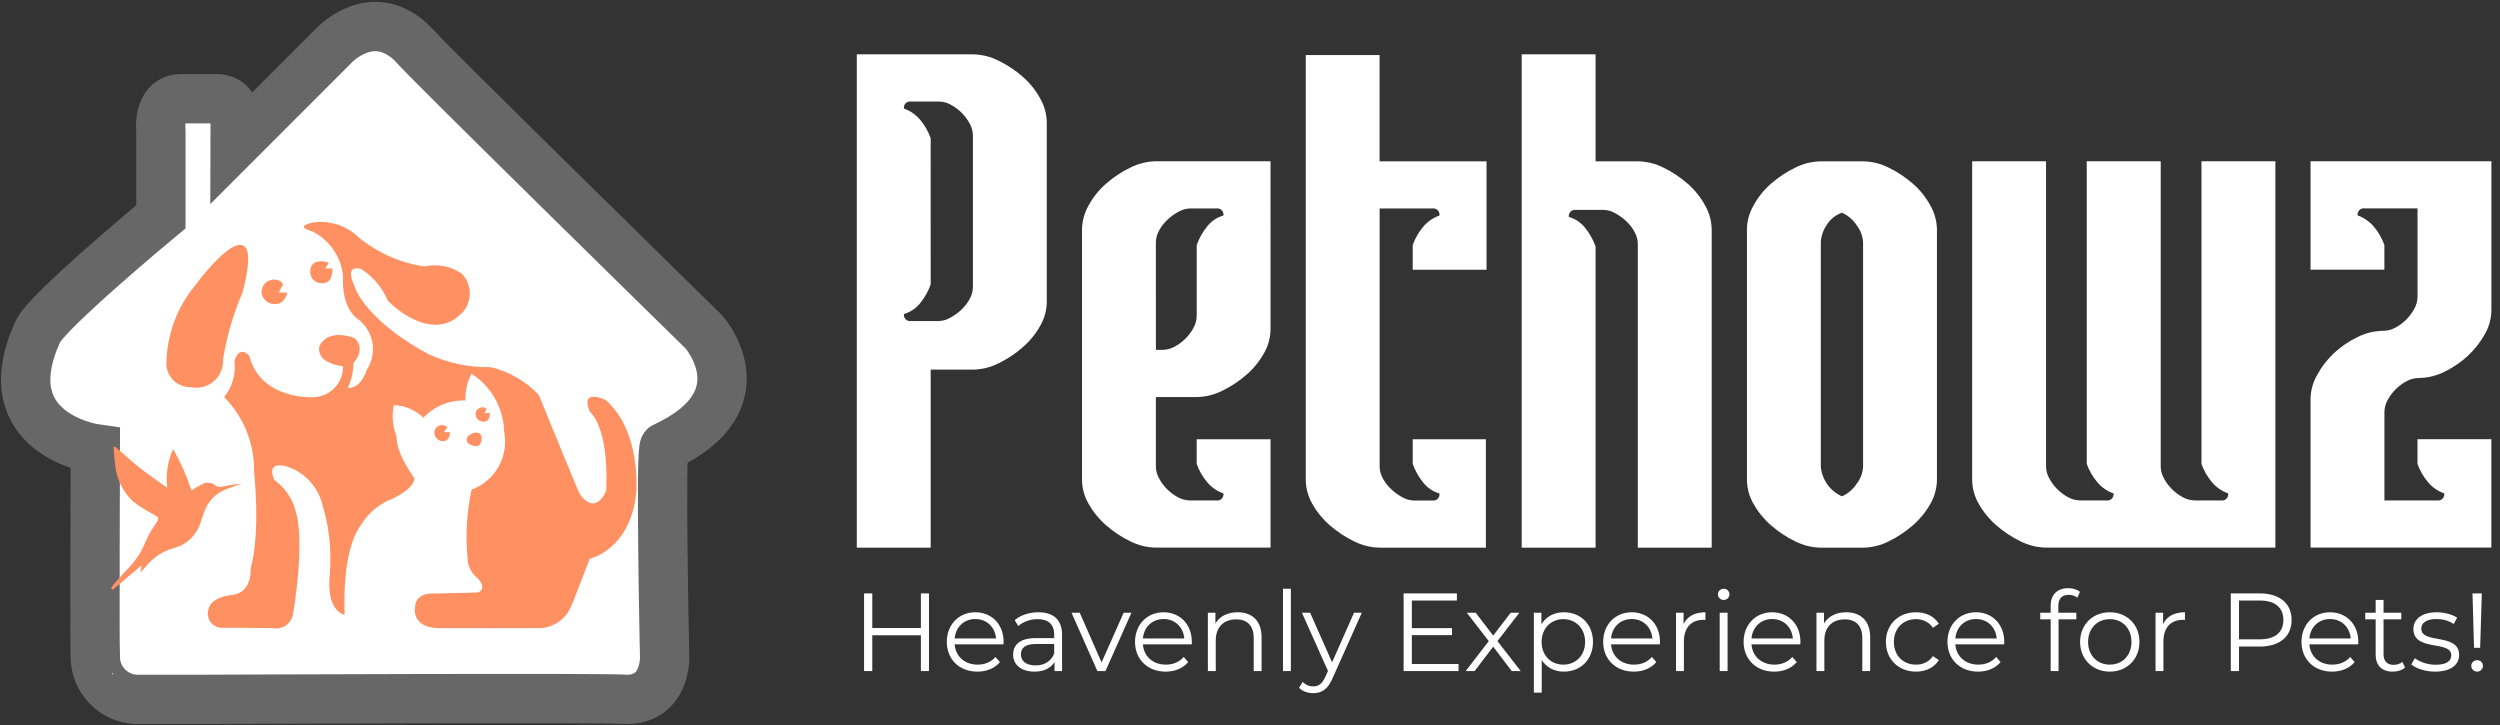<svg width="424" height="123" viewBox="0 0 424 123" fill="none" xmlns="http://www.w3.org/2000/svg">
<rect x="0" y="0" width="424" height="123" fill="#333333" stroke="none"/>
<path d="M34.95 118.612H23.02C21.193 118.518 19.468 117.736 18.196 116.422C16.924 115.109 16.197 113.36 16.162 111.532C16.047 111.651 16.162 76.115 16.162 76.115C16.162 76.115 -1.488 73.644 6.376 56.327C7.631 53.053 27.288 36.766 27.288 36.766V22.259C27.288 22.259 26.615 16.862 30.657 16.747H36.959C36.959 16.747 40.109 16.747 39.887 20.572C39.9 21.272 39.887 24.474 39.887 24.474L56.669 7.686C56.669 7.686 63.336 0.52 70.262 7.686C70.262 8.18 119.415 56.327 119.415 56.327C119.415 56.327 129.595 67.903 112.721 75.776C111.941 75.101 112.721 111.534 112.721 111.534C112.721 111.534 112.916 118.917 105.823 118.614C105.509 118.304 34.95 118.612 34.95 118.612Z" fill="white" stroke="#676767" stroke-width="8.364"/>
<path d="M47.988 48.33C47.947 48.33 47.286 49.613 47.286 49.613H48.724C48.724 49.613 48.342 51.634 46.669 51.559C46.109 51.595 45.554 51.413 45.125 51.05C44.696 50.688 44.423 50.171 44.366 49.613C44.351 49.312 44.405 49.014 44.517 48.734C44.629 48.455 44.801 48.202 45.019 47.995C45.237 47.788 45.498 47.631 45.783 47.534C46.068 47.437 46.37 47.401 46.669 47.432C46.74 47.434 47.827 47.481 47.988 48.33Z" fill="#FF9062"/>
<path d="M55.768 44.605C55.801 44.605 55.139 45.518 55.139 45.518H56.381C56.381 45.518 56.545 48.184 54.6 48.028C54.103 48.056 53.616 47.886 53.244 47.556C52.872 47.226 52.646 46.762 52.615 46.265C52.615 46.192 52.48 44.648 53.861 44.383C54.504 44.235 55.176 44.315 55.768 44.605Z" fill="#FF9062"/>
<path d="M75.85 72.454C75.898 72.435 75.311 73.291 75.311 73.291H76.315C76.315 73.291 76.363 74.839 75.102 74.825C74.746 74.817 74.405 74.68 74.142 74.439C73.88 74.197 73.714 73.868 73.677 73.514C73.635 73.195 73.715 72.874 73.906 72.615C74.096 72.357 74.382 72.181 74.698 72.127C74.902 72.081 75.113 72.086 75.315 72.143C75.516 72.2 75.7 72.307 75.85 72.454Z" fill="#FF9062"/>
<path d="M82.517 69.306C82.552 69.284 82.14 70.115 82.14 70.115L83.039 69.989C83.039 69.989 83.277 71.368 82.147 71.514C81.826 71.555 81.502 71.476 81.235 71.293C80.968 71.11 80.778 70.836 80.701 70.522C80.622 70.243 80.655 69.944 80.791 69.689C80.928 69.433 81.159 69.241 81.435 69.152C81.613 69.083 81.806 69.061 81.996 69.088C82.185 69.115 82.365 69.19 82.517 69.306Z" fill="#FF9062"/>
<path d="M79.165 74.266C79.332 74.016 79.555 73.806 79.815 73.654C80.074 73.501 80.364 73.411 80.664 73.388C80.869 73.353 81.083 73.389 81.264 73.492C81.446 73.595 81.582 73.757 81.656 73.952C81.686 73.973 81.865 75.216 81.06 75.649C81.083 75.653 78.862 75.749 79.165 74.266Z" fill="#FF9062"/>
<path d="M58.433 104.272C58.56 104.272 57.662 93.816 61.271 88.962C62.547 86.884 64.495 85.306 66.793 84.49C66.858 84.36 70.139 82.979 70.281 81.145C70.409 81.145 67.186 77.195 67.254 73.977C66.573 72.31 66.412 70.477 66.793 68.717C68.674 68.772 70.467 69.533 71.812 70.849C72.722 69.878 73.829 69.116 75.059 68.611C76.29 68.105 77.611 67.871 78.939 67.922C78.862 66.342 79.224 64.772 79.985 63.385C81.649 64.459 83.025 65.926 83.988 67.657C84.951 69.388 85.475 71.329 85.511 73.309C85.894 75.323 85.546 77.406 84.535 79.189C83.523 80.972 81.91 82.337 79.985 83.04C79.148 86.888 78.923 90.844 79.311 94.762C79.332 95.41 79.497 96.047 79.797 96.622C80.097 97.198 80.523 97.698 81.043 98.086C81.103 98.116 82.689 99.848 81.043 100.48C81.076 100.509 73.622 100.662 73.622 100.662C73.622 100.662 70.358 100.33 70.387 103.145C70.358 103.055 69.823 106.376 74.185 106.526C74.25 106.558 91.764 106.526 91.764 106.526C92.917 106.441 94.021 106.024 94.942 105.324C95.862 104.624 96.561 103.672 96.951 102.583C97.058 102.543 100.01 94.764 100.01 94.764C100.01 94.764 107.184 93.216 107.954 83.042C107.864 83.042 108.725 73.234 102.824 67.924C102.824 67.826 98.299 65.69 100.006 69.795C100.092 69.881 103.257 72.279 102.824 83.044C103.004 82.954 101.122 87.825 98.303 83.726C98.127 83.555 91.372 66.887 91.372 66.977C89.179 64.659 86.362 63.025 83.261 62.274C79.541 62.352 75.853 61.565 72.49 59.974C72.825 60.058 63.861 55.791 60.438 49.378C60.609 49.292 57.794 44.763 61.255 45.614C63.246 46.894 64.807 48.74 65.739 50.916C65.653 50.999 73.001 58.52 78.298 53.135C79.181 52.233 79.679 51.022 79.679 49.76C79.679 48.498 79.181 47.286 78.298 46.384C77.379 45.768 76.347 45.343 75.26 45.139C74.172 44.934 73.056 44.952 71.976 45.192C67.517 44.539 63.351 42.573 60.013 39.545C59.015 38.779 57.872 38.226 56.652 37.918C55.432 37.609 54.161 37.555 52.919 37.754C52.919 37.838 49.757 38.351 52.919 39.216C54.305 39.9 55.506 40.911 56.415 42.161C57.324 43.411 57.913 44.865 58.134 46.394C58.306 46.566 57.533 51.352 60.434 53.922C61.132 54.391 61.734 54.993 62.198 55.694C62.663 56.396 62.983 57.184 63.142 58.01C63.301 58.836 63.292 59.686 63.121 60.51C62.95 61.333 62.62 62.114 62.145 62.809C62.145 62.895 61.293 65.884 58.98 65.801C59.607 64.469 59.936 63.019 59.944 61.547C59.944 61.547 62.169 59.273 60.181 57.387C60.164 57.331 55.695 55.504 54.164 58.735C54.198 58.703 53.269 61.487 58.179 62.117C58.205 63.427 57.728 64.698 56.848 65.67C55.968 66.641 54.752 67.24 53.446 67.344C53.475 67.403 44.245 68.018 42.288 60.356C42.288 60.356 40.615 58.334 39.76 61.251C39.896 62.332 39.811 63.43 39.51 64.477C39.21 65.525 38.7 66.5 38.011 67.344C41.261 70.613 43.086 75.033 43.088 79.642C43.002 79.642 44.298 89.604 42.529 96.371C42.439 96.371 42.943 100.215 39.637 100.874C39.739 100.874 35.651 101.025 35.3 103.555C35.223 103.913 35.225 104.282 35.312 104.638C35.398 104.993 35.565 105.324 35.798 105.605C36.031 105.887 36.327 106.113 36.66 106.265C36.992 106.417 37.352 106.49 37.717 106.482C37.77 106.431 46.217 106.535 46.217 106.535C46.608 106.615 47.01 106.614 47.401 106.533C47.792 106.451 48.165 106.292 48.492 106.063C48.818 105.833 49.095 105.539 49.304 105.199C49.513 104.859 49.648 104.479 49.705 104.084C49.753 103.952 51.731 92.272 50.211 86.91C49.683 84.688 48.373 82.728 46.519 81.394C46.519 81.346 44.951 78.363 48.34 79.017C49.839 79.448 51.2 80.255 52.298 81.362C53.396 82.468 54.195 83.838 54.614 85.34C55.831 89.28 56.277 93.418 55.929 97.527C55.95 97.422 55.072 103.191 58.433 104.272Z" fill="#FF9062"/>
<path d="M40.741 41.546C41.672 41.584 43.04 42.331 41.133 49.614C39.551 53.255 38.439 57.082 37.825 61.003C37.863 61.697 37.74 62.39 37.466 63.029C37.191 63.668 36.774 64.235 36.244 64.685C35.715 65.136 35.089 65.456 34.415 65.625C33.74 65.793 33.039 65.804 32.36 65.655C31.313 65.683 30.295 65.305 29.522 64.597C28.749 63.89 28.28 62.911 28.215 61.865C28.24 56.771 30.09 51.855 33.43 48.009C33.366 47.955 38.416 41.389 40.741 41.546Z" fill="#FF9062"/>
<path d="M18.848 99.734C19.017 99.461 19.202 99.198 19.402 98.946C20.136 98.122 20.893 97.315 21.635 96.498C22.98 95.161 24.033 93.559 24.728 91.794C25.196 90.727 25.774 89.711 26.453 88.764C27.036 87.8 27.024 87.811 26.01 87.223C24.808 86.606 23.662 85.885 22.585 85.069C20.75 83.338 19.645 80.973 19.492 78.456C19.373 77.592 19.335 76.718 19.262 75.848L19.494 75.716C20.895 76.933 22.254 78.202 23.707 79.352C25.161 80.502 26.754 81.573 28.36 82.73C28.09 80.488 28.438 78.215 29.368 76.157C30.628 78.396 31.671 80.749 32.484 83.185C33.082 82.784 33.704 82.419 34.345 82.091C34.697 81.907 35.097 81.834 35.492 81.882C35.887 81.93 36.257 82.096 36.555 82.359C36.849 82.555 37.206 82.63 37.553 82.568C38.688 82.314 39.837 82.128 40.995 82.012C40.054 82.353 39.098 82.665 38.172 83.045C37.335 83.388 36.584 83.91 35.97 84.574C35.356 85.237 34.894 86.026 34.617 86.886C34.435 87.39 34.238 87.888 34.075 88.398C33.77 89.533 33.161 90.562 32.313 91.375C31.466 92.188 30.412 92.753 29.265 93.01C27.473 93.558 25.887 94.635 24.716 96.098L23.816 97.091C23.906 96.581 23.952 96.315 24.025 95.864C22.306 97.327 20.715 98.67 19.124 100.019L18.848 99.734Z" fill="#FF9062"/>
<path d="M145.312 9.22H165.005C166.52 9.241 168.01 9.608 169.36 10.295C170.825 11.008 172.189 11.91 173.417 12.98C174.625 14.026 175.636 15.279 176.401 16.681C177.108 17.898 177.497 19.272 177.535 20.678V51.231C177.514 52.658 177.124 54.056 176.401 55.288C175.625 56.665 174.615 57.897 173.417 58.928C172.19 59.999 170.825 60.902 169.36 61.613C168.01 62.3 166.52 62.668 165.005 62.688H157.843V92.882H145.312V9.22ZM157.843 48.245C157.44 49.367 156.856 50.415 156.113 51.348C155.407 52.268 154.424 52.938 153.309 53.257C153.284 53.42 153.298 53.586 153.349 53.742C153.4 53.898 153.487 54.04 153.604 54.156C153.72 54.272 153.862 54.359 154.018 54.41C154.175 54.461 154.341 54.474 154.503 54.449H159.156C159.847 54.435 160.523 54.25 161.126 53.912C161.82 53.54 162.462 53.078 163.035 52.538C163.613 52.006 164.097 51.38 164.467 50.687C164.806 50.086 164.991 49.41 165.005 48.719V22.944C164.99 22.254 164.805 21.578 164.467 20.977C163.735 19.608 162.614 18.486 161.245 17.754C160.603 17.404 159.885 17.219 159.154 17.217H154.501C154.338 17.191 154.172 17.205 154.016 17.256C153.859 17.307 153.717 17.394 153.601 17.511C153.484 17.627 153.397 17.769 153.346 17.925C153.295 18.082 153.282 18.248 153.307 18.411C154.404 18.799 155.374 19.48 156.111 20.381C156.861 21.286 157.446 22.316 157.84 23.423L157.843 48.245Z" fill="white"/>
<path d="M215.487 55.881C215.467 57.308 215.077 58.706 214.354 59.938C213.578 61.315 212.568 62.547 211.37 63.578C210.142 64.648 208.778 65.551 207.313 66.263C205.962 66.949 204.472 67.317 202.957 67.338H196.036V79.151C196.049 79.842 196.234 80.519 196.573 81.121C197.304 82.49 198.426 83.612 199.795 84.343C200.437 84.693 201.156 84.878 201.887 84.88H206.297C206.459 84.906 206.626 84.892 206.782 84.841C206.938 84.79 207.081 84.703 207.197 84.587C207.313 84.47 207.401 84.328 207.452 84.172C207.503 84.015 207.516 83.849 207.491 83.686C206.393 83.301 205.423 82.621 204.687 81.721C203.936 80.816 203.35 79.786 202.957 78.678V74.496H215.487V92.875H196.04C194.525 92.854 193.035 92.487 191.684 91.8C190.219 91.088 188.855 90.185 187.627 89.115C186.429 88.085 185.419 86.853 184.643 85.476C183.921 84.245 183.53 82.847 183.51 81.42V38.815C183.546 37.408 183.936 36.033 184.643 34.817C185.408 33.415 186.419 32.162 187.627 31.118C188.855 30.048 190.219 29.145 191.684 28.433C193.032 27.745 194.52 27.375 196.033 27.352H215.481L215.487 55.881ZM196.04 59.342H197.115C197.845 59.338 198.564 59.154 199.206 58.804C200.575 58.072 201.696 56.951 202.428 55.582C202.767 54.979 202.95 54.303 202.963 53.612V41.559C203.365 40.436 203.949 39.387 204.693 38.455C205.399 37.535 206.382 36.865 207.497 36.546C207.522 36.384 207.509 36.217 207.458 36.061C207.407 35.904 207.32 35.762 207.203 35.646C207.087 35.53 206.945 35.442 206.788 35.391C206.632 35.34 206.466 35.327 206.303 35.352H201.882C201.191 35.366 200.515 35.55 199.913 35.89C199.219 36.261 198.578 36.722 198.005 37.261C197.427 37.793 196.943 38.417 196.573 39.11C196.235 39.712 196.05 40.389 196.036 41.08L196.04 59.342Z" fill="white"/>
<path d="M233.977 9.343V27.364H252.117V45.743H239.596V41.561C239.99 40.453 240.576 39.423 241.327 38.518C242.064 37.617 243.034 36.936 244.131 36.549C244.157 36.386 244.143 36.22 244.092 36.063C244.041 35.907 243.954 35.765 243.837 35.648C243.721 35.532 243.579 35.445 243.422 35.394C243.266 35.343 243.1 35.329 242.937 35.355H233.987V79.157C234.001 79.848 234.186 80.525 234.525 81.127C234.895 81.82 235.379 82.446 235.957 82.978C236.53 83.517 237.172 83.979 237.866 84.35C238.468 84.688 239.144 84.873 239.834 84.887H242.937C243.1 84.912 243.266 84.899 243.422 84.848C243.579 84.797 243.721 84.71 243.837 84.593C243.954 84.477 244.041 84.335 244.092 84.178C244.143 84.022 244.157 83.856 244.131 83.693C243.015 83.374 242.032 82.703 241.327 81.782C240.583 80.85 239.998 79.803 239.596 78.68V74.498H252.006V92.879H233.985C232.47 92.859 230.98 92.491 229.629 91.804C228.164 91.093 226.8 90.19 225.572 89.119C224.373 88.09 223.364 86.858 222.588 85.481C221.865 84.25 221.475 82.852 221.455 81.424V9.343H233.977Z" fill="white"/>
<path d="M270.61 41.8V92.88H258.08V9.22H270.61V27.361H277.772C279.287 27.381 280.777 27.749 282.128 28.436C283.592 29.148 284.956 30.051 286.185 31.121C287.393 32.166 288.403 33.418 289.169 34.82C289.875 36.037 290.265 37.411 290.302 38.818V92.882H277.772V41.323C277.757 40.633 277.573 39.957 277.235 39.355C276.864 38.663 276.38 38.038 275.802 37.505C275.229 36.965 274.587 36.504 273.893 36.133C273.291 35.794 272.614 35.609 271.923 35.596H267.271C267.108 35.57 266.942 35.584 266.785 35.635C266.629 35.686 266.487 35.773 266.37 35.889C266.254 36.006 266.167 36.148 266.116 36.304C266.065 36.461 266.051 36.627 266.077 36.79C267.191 37.11 268.174 37.779 268.881 38.699C269.623 39.631 270.207 40.679 270.61 41.8Z" fill="white"/>
<path d="M296.281 38.821C296.317 37.414 296.707 36.039 297.415 34.823C298.179 33.42 299.19 32.167 300.399 31.123C301.626 30.053 302.991 29.15 304.455 28.439C305.806 27.752 307.296 27.384 308.811 27.364H315.973C317.488 27.384 318.979 27.752 320.329 28.439C321.794 29.151 323.157 30.054 324.386 31.123C325.594 32.168 326.604 33.421 327.37 34.823C328.076 36.04 328.466 37.414 328.503 38.821V81.427C328.482 82.855 328.092 84.253 327.37 85.484C326.593 86.861 325.583 88.092 324.386 89.123C323.158 90.193 321.794 91.096 320.329 91.808C318.979 92.495 317.488 92.862 315.973 92.883H308.811C307.296 92.862 305.806 92.495 304.455 91.808C302.99 91.097 301.626 90.194 300.399 89.123C299.2 88.093 298.19 86.861 297.415 85.484C296.691 84.253 296.301 82.855 296.281 81.427V38.821ZM308.811 79.159C308.905 80.239 309.287 81.275 309.917 82.157C310.547 83.04 311.402 83.737 312.393 84.177C313.421 83.721 314.294 82.975 314.903 82.03C315.544 81.206 315.919 80.207 315.978 79.165V41.088C315.918 40.046 315.543 39.047 314.903 38.223C314.292 37.279 313.42 36.533 312.393 36.075C311.294 36.462 310.364 37.222 309.767 38.223C309.189 39.071 308.859 40.063 308.811 41.088V79.159Z" fill="white"/>
<path d="M373.371 78.676V27.352H385.903V92.871H347.009C345.494 92.85 344.003 92.483 342.653 91.796C341.188 91.084 339.824 90.181 338.596 89.111C337.398 88.08 336.388 86.849 335.612 85.472C334.889 84.241 334.499 82.843 334.479 81.415V27.352H347.009V79.147C347.022 79.838 347.207 80.514 347.546 81.116C348.277 82.486 349.399 83.608 350.768 84.339C351.41 84.689 352.129 84.873 352.86 84.876H357.255C357.418 84.902 357.584 84.888 357.74 84.837C357.897 84.786 358.039 84.699 358.155 84.582C358.272 84.466 358.359 84.324 358.41 84.168C358.461 84.011 358.474 83.845 358.449 83.682C357.351 83.296 356.38 82.615 355.645 81.712C354.893 80.808 354.307 79.778 353.913 78.67V27.352H366.456V79.147C366.47 79.838 366.654 80.514 366.993 81.116C367.725 82.485 368.845 83.607 370.214 84.339C370.856 84.688 371.574 84.873 372.305 84.876H376.702C376.865 84.902 377.031 84.888 377.188 84.837C377.344 84.786 377.486 84.699 377.603 84.582C377.719 84.466 377.806 84.324 377.857 84.168C377.908 84.011 377.922 83.845 377.897 83.682C376.799 83.295 375.829 82.614 375.092 81.712C374.345 80.809 373.762 79.781 373.371 78.676Z" fill="white"/>
<path d="M422.54 52.654C422.519 54.082 422.128 55.481 421.406 56.713C420.647 58.068 419.68 59.295 418.541 60.352C417.369 61.437 416.042 62.342 414.604 63.037C413.253 63.722 411.763 64.089 410.248 64.109C409.517 64.112 408.799 64.297 408.157 64.647C406.787 65.378 405.666 66.5 404.934 67.869C404.596 68.472 404.412 69.148 404.397 69.839V84.876H413.347C413.51 84.902 413.676 84.888 413.832 84.837C413.989 84.786 414.131 84.699 414.247 84.582C414.364 84.466 414.451 84.324 414.502 84.168C414.553 84.011 414.566 83.845 414.541 83.682C413.443 83.296 412.472 82.615 411.737 81.712C410.985 80.808 410.399 79.778 410.005 78.67V74.487H422.535V92.866H391.869V67.564C391.906 66.158 392.296 64.784 393.003 63.568C393.75 62.187 394.718 60.938 395.867 59.868C397.038 58.782 398.365 57.876 399.805 57.184C401.156 56.497 402.646 56.13 404.161 56.109C404.891 56.106 405.61 55.922 406.252 55.573C407.621 54.841 408.742 53.72 409.474 52.351C409.813 51.749 409.998 51.072 410.012 50.381V35.344H401.049C400.887 35.319 400.72 35.332 400.564 35.383C400.407 35.434 400.265 35.521 400.149 35.638C400.033 35.754 399.945 35.896 399.894 36.053C399.843 36.209 399.83 36.375 399.855 36.538C400.952 36.926 401.922 37.607 402.659 38.508C403.41 39.413 403.996 40.443 404.391 41.55V45.733H391.869V27.352H422.54V52.654Z" fill="white"/>
<path d="M156.182 100.64H157.556V113.814H156.182V107.736H147.939V113.814H146.546V100.64H147.939V106.512H156.182V100.64ZM170.212 108.865C170.212 108.978 170.193 109.128 170.193 109.279H161.912C162.063 111.349 163.644 112.723 165.808 112.723C167.012 112.723 168.085 112.29 168.838 111.424L169.591 112.29C168.706 113.344 167.332 113.909 165.77 113.909C162.684 113.909 160.576 111.801 160.576 108.865C160.576 105.929 162.627 103.84 165.413 103.84C168.198 103.84 170.212 105.891 170.212 108.865ZM165.413 104.988C163.493 104.988 162.081 106.343 161.912 108.281H168.932C168.763 106.343 167.351 104.988 165.413 104.988ZM176.119 103.84C178.678 103.84 180.127 105.12 180.127 107.679V113.814H178.848V112.271C178.245 113.287 177.079 113.909 175.441 113.909C173.202 113.909 171.828 112.742 171.828 111.029C171.828 109.505 172.806 108.225 175.648 108.225H178.791V107.623C178.791 105.929 177.831 105.007 175.987 105.007C174.707 105.007 173.503 105.458 172.693 106.173L172.091 105.176C173.089 104.329 174.557 103.84 176.119 103.84ZM175.648 112.855C177.154 112.855 178.264 112.139 178.791 110.841V109.222H175.686C173.766 109.222 173.145 109.975 173.145 110.991C173.145 112.139 174.067 112.855 175.648 112.855ZM190.574 103.915H191.891L187.488 113.814H186.114L181.729 103.915H183.121L186.829 112.346L190.574 103.915ZM202.136 108.865C202.136 108.978 202.117 109.128 202.117 109.279H193.836C193.987 111.349 195.568 112.723 197.732 112.723C198.937 112.723 200.009 112.29 200.762 111.424L201.515 112.29C200.63 113.344 199.257 113.909 197.695 113.909C194.608 113.909 192.5 111.801 192.5 108.865C192.5 105.929 194.552 103.84 197.337 103.84C200.122 103.84 202.136 105.891 202.136 108.865ZM197.337 104.988C195.417 104.988 194.006 106.343 193.836 108.281H200.856C200.687 106.343 199.275 104.988 197.337 104.988ZM209.9 103.84C212.309 103.84 213.965 105.232 213.965 108.074V113.814H212.629V108.206C212.629 106.117 211.537 105.044 209.655 105.044C207.528 105.044 206.192 106.362 206.192 108.62V113.814H204.856V103.915H206.136V105.741C206.851 104.536 208.187 103.84 209.9 103.84ZM217.593 113.814V99.85H218.929V113.814H217.593ZM229.648 103.915H230.965L226.016 115C225.187 116.939 224.134 117.56 222.722 117.56C221.8 117.56 220.915 117.259 220.313 116.656L220.934 115.659C221.423 116.148 222.026 116.412 222.741 116.412C223.625 116.412 224.228 115.998 224.792 114.755L225.225 113.796L220.802 103.915H222.195L225.921 112.328L229.648 103.915ZM239.448 112.61H247.371V113.814H238.055V100.64H247.089V101.845H239.448V106.531H246.261V107.717H239.448V112.61ZM257.916 113.814H256.391L253.248 109.674L250.087 113.814H248.581L252.496 108.733L248.769 103.915H250.275L253.248 107.792L256.222 103.915H257.69L253.964 108.733L257.916 113.814ZM265.24 103.84C268.063 103.84 270.171 105.872 270.171 108.865C270.171 111.876 268.063 113.909 265.24 113.909C263.659 113.909 262.304 113.231 261.476 111.951V117.466H260.14V103.915H261.42V105.872C262.229 104.555 263.603 103.84 265.24 103.84ZM265.146 112.723C267.235 112.723 268.835 111.18 268.835 108.865C268.835 106.569 267.235 105.007 265.146 105.007C263.038 105.007 261.457 106.569 261.457 108.865C261.457 111.18 263.038 112.723 265.146 112.723ZM281.533 108.865C281.533 108.978 281.515 109.128 281.515 109.279H273.234C273.384 111.349 274.965 112.723 277.129 112.723C278.334 112.723 279.407 112.29 280.16 111.424L280.912 112.29C280.028 113.344 278.654 113.909 277.092 113.909C274.005 113.909 271.897 111.801 271.897 108.865C271.897 105.929 273.949 103.84 276.734 103.84C279.52 103.84 281.533 105.891 281.533 108.865ZM276.734 104.988C274.815 104.988 273.403 106.343 273.234 108.281H280.254C280.084 106.343 278.673 104.988 276.734 104.988ZM285.533 105.854C286.154 104.536 287.415 103.84 289.241 103.84V105.138C289.128 105.138 289.015 105.12 288.921 105.12C286.85 105.12 285.589 106.437 285.589 108.771V113.814H284.253V103.915H285.533V105.854ZM292.337 101.751C291.792 101.751 291.359 101.318 291.359 100.791C291.359 100.283 291.792 99.85 292.337 99.85C292.883 99.85 293.316 100.264 293.316 100.772C293.316 101.318 292.902 101.751 292.337 101.751ZM291.66 113.814V103.915H292.996V113.814H291.66ZM305.353 108.865C305.353 108.978 305.334 109.128 305.334 109.279H297.053C297.203 111.349 298.784 112.723 300.949 112.723C302.153 112.723 303.226 112.29 303.979 111.424L304.732 112.29C303.847 113.344 302.473 113.909 300.911 113.909C297.825 113.909 295.717 111.801 295.717 108.865C295.717 105.929 297.768 103.84 300.553 103.84C303.339 103.84 305.353 105.891 305.353 108.865ZM300.553 104.988C298.634 104.988 297.222 106.343 297.053 108.281H304.073C303.903 106.343 302.492 104.988 300.553 104.988ZM313.116 103.84C315.525 103.84 317.181 105.232 317.181 108.074V113.814H315.845V108.206C315.845 106.117 314.754 105.044 312.871 105.044C310.745 105.044 309.409 106.362 309.409 108.62V113.814H308.072V103.915H309.352V105.741C310.067 104.536 311.404 103.84 313.116 103.84ZM324.949 113.909C321.994 113.909 319.848 111.82 319.848 108.865C319.848 105.91 321.994 103.84 324.949 103.84C326.624 103.84 328.035 104.499 328.826 105.797L327.828 106.475C327.151 105.477 326.097 105.007 324.949 105.007C322.784 105.007 321.203 106.55 321.203 108.865C321.203 111.198 322.784 112.723 324.949 112.723C326.097 112.723 327.151 112.271 327.828 111.274L328.826 111.951C328.035 113.231 326.624 113.909 324.949 113.909ZM339.923 108.865C339.923 108.978 339.905 109.128 339.905 109.279H331.624C331.774 111.349 333.355 112.723 335.52 112.723C336.724 112.723 337.797 112.29 338.55 111.424L339.302 112.29C338.418 113.344 337.044 113.909 335.482 113.909C332.395 113.909 330.288 111.801 330.288 108.865C330.288 105.929 332.339 103.84 335.124 103.84C337.91 103.84 339.923 105.891 339.923 108.865ZM335.124 104.988C333.205 104.988 331.793 106.343 331.624 108.281H338.644C338.474 106.343 337.063 104.988 335.124 104.988ZM350.844 100.885C349.696 100.885 349.093 101.525 349.093 102.748V103.915H352.142V105.044H349.131V113.814H347.795V105.044H346.026V103.915H347.795V102.692C347.795 100.923 348.849 99.756 350.787 99.756C351.521 99.756 352.274 99.963 352.763 100.377L352.312 101.374C351.935 101.054 351.408 100.885 350.844 100.885ZM357.827 113.909C354.929 113.909 352.783 111.801 352.783 108.865C352.783 105.929 354.929 103.84 357.827 103.84C360.726 103.84 362.852 105.929 362.852 108.865C362.852 111.801 360.726 113.909 357.827 113.909ZM357.827 112.723C359.935 112.723 361.497 111.18 361.497 108.865C361.497 106.55 359.935 105.007 357.827 105.007C355.719 105.007 354.139 106.55 354.139 108.865C354.139 111.18 355.719 112.723 357.827 112.723ZM366.86 105.854C367.481 104.536 368.742 103.84 370.568 103.84V105.138C370.455 105.138 370.342 105.12 370.248 105.12C368.177 105.12 366.917 106.437 366.917 108.771V113.814H365.58V103.915H366.86V105.854ZM383.273 100.64C386.623 100.64 388.655 102.334 388.655 105.157C388.655 107.961 386.623 109.655 383.273 109.655H379.735V113.814H378.342V100.64H383.273ZM383.235 108.432C385.87 108.432 387.263 107.227 387.263 105.157C387.263 103.049 385.87 101.845 383.235 101.845H379.735V108.432H383.235ZM399.968 108.865C399.968 108.978 399.949 109.128 399.949 109.279H391.668C391.819 111.349 393.399 112.723 395.564 112.723C396.768 112.723 397.841 112.29 398.594 111.424L399.347 112.29C398.462 113.344 397.088 113.909 395.526 113.909C392.44 113.909 390.332 111.801 390.332 108.865C390.332 105.929 392.383 103.84 395.169 103.84C397.954 103.84 399.968 105.891 399.968 108.865ZM395.169 104.988C393.249 104.988 391.837 106.343 391.668 108.281H398.688C398.519 106.343 397.107 104.988 395.169 104.988ZM407.43 112.252L407.901 113.212C407.374 113.683 406.583 113.909 405.812 113.909C403.948 113.909 402.913 112.855 402.913 111.029V105.044H401.144V103.915H402.913V101.751H404.25V103.915H407.261V105.044H404.25V110.954C404.25 112.121 404.852 112.761 405.962 112.761C406.508 112.761 407.054 112.591 407.43 112.252ZM412.987 113.909C411.349 113.909 409.769 113.382 408.959 112.685L409.562 111.631C410.352 112.252 411.688 112.742 413.081 112.742C414.963 112.742 415.735 112.102 415.735 111.123C415.735 108.545 409.317 110.577 409.317 106.663C409.317 105.044 410.71 103.84 413.231 103.84C414.511 103.84 415.904 104.197 416.732 104.762L416.149 105.835C415.283 105.232 414.248 104.988 413.231 104.988C411.444 104.988 410.653 105.684 410.653 106.625C410.653 109.298 417.071 107.284 417.071 111.086C417.071 112.798 415.565 113.909 412.987 113.909ZM419.598 109.862L419.334 100.64H420.915L420.633 109.862H419.598ZM420.124 113.909C419.56 113.909 419.127 113.457 419.127 112.93C419.127 112.384 419.56 111.97 420.124 111.97C420.689 111.97 421.103 112.384 421.103 112.93C421.103 113.457 420.689 113.909 420.124 113.909Z" fill="white"/>
</svg>
